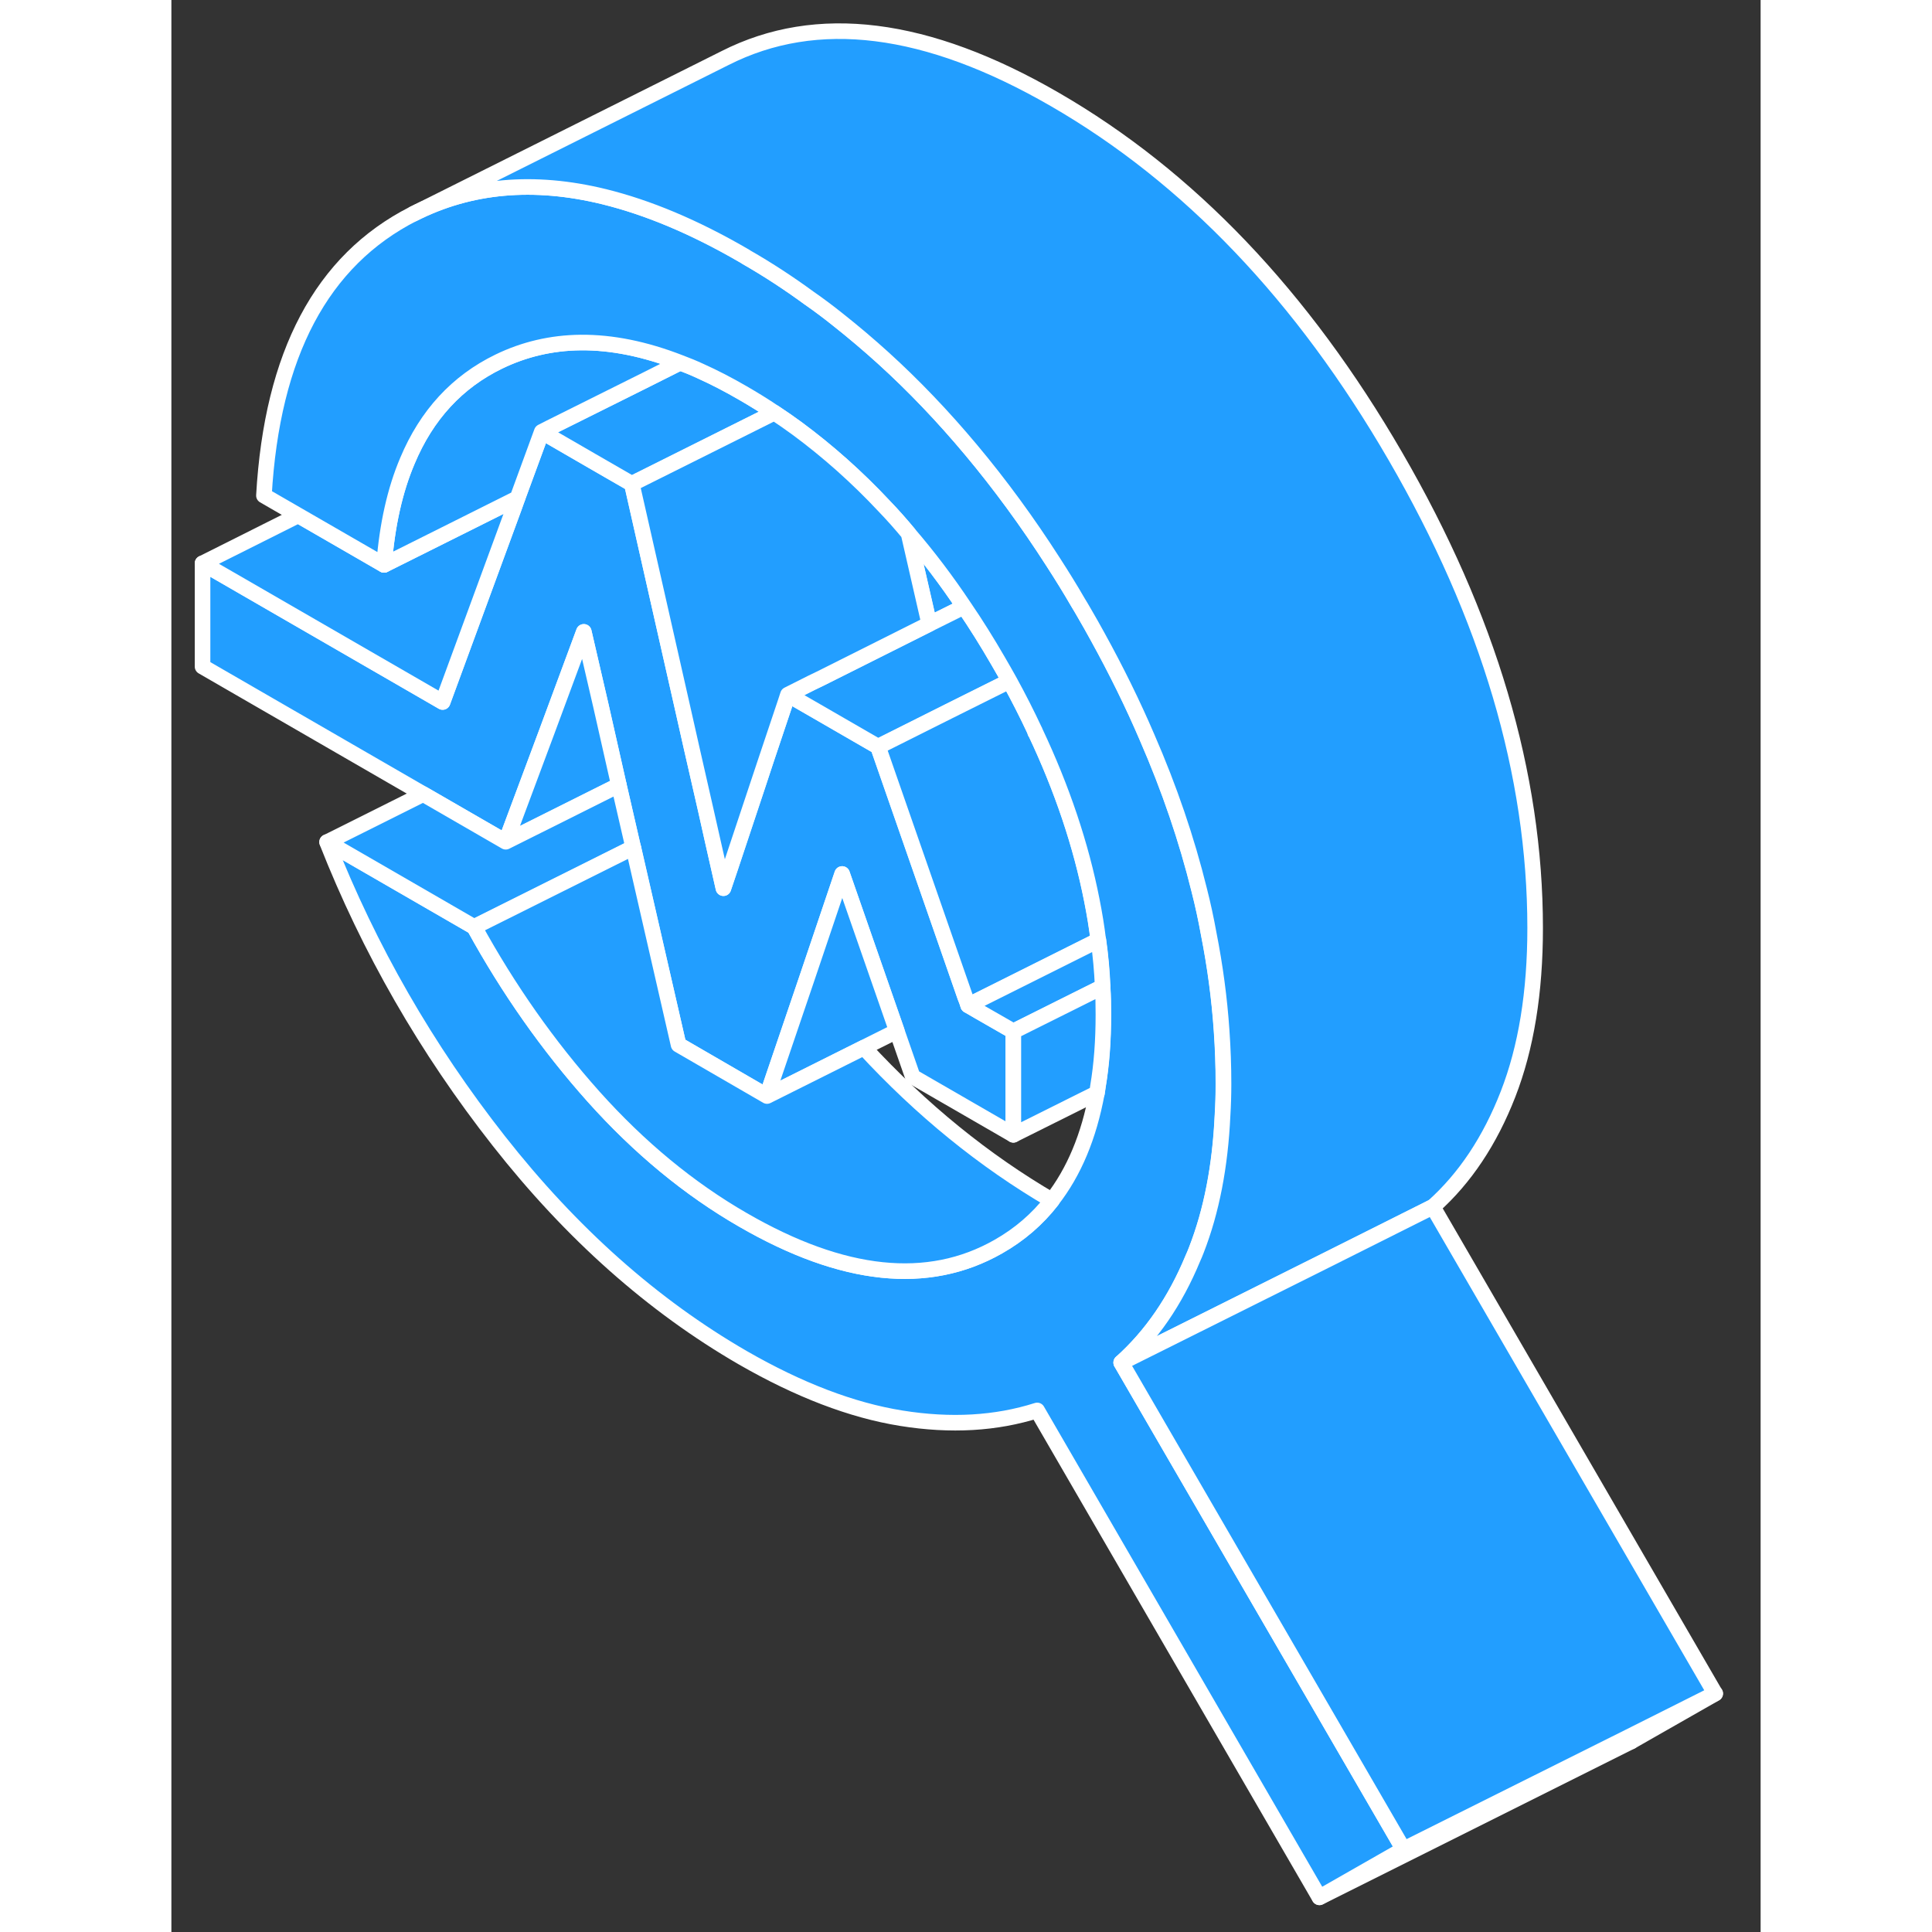 <svg width="48" height="48" viewBox="0 0 102 124" fill="#229EFF" xmlns="http://www.w3.org/2000/svg" stroke-width="1px" stroke-linecap="round" stroke-linejoin="round"><rect x="0" y="0" width="102" height="124" fill="#333333" stroke="none"/><path d="M54.04 66.195V72.835L47.58 69.105L46.56 66.175L43.05 56.095L40.76 62.875L38.22 70.345L32.55 67.055L29.64 54.395L28.72 50.395L27.56 45.265L26.47 40.555L24.08 47.005L21.46 54.025L16.16 50.965L2 42.785V36.155L17.41 45.055L22 32.565L22.21 31.975L23.78 27.715L27.01 29.585L29.56 31.055L31.14 38.065L32.87 45.705L33.4 48.055L34.32 52.055L34.73 53.915L35.43 57.005L35.85 55.775L37.64 50.395L38.17 48.775L39.42 45.045L39.58 44.585L39.93 44.795L45.35 47.925L50.94 63.985L51.05 64.255L51.14 64.525L51.81 64.915L54.04 66.195Z" stroke="white" stroke-linejoin="round"/><path d="M47.32 34.235L48.65 40.045L50.88 38.935C49.76 37.255 48.57 35.685 47.32 34.235ZM93.52 111.485L93.69 111.775L99.09 108.695L93.52 111.485ZM47.32 34.235L48.65 40.045L50.88 38.935C49.76 37.255 48.57 35.685 47.32 34.235Z" stroke="white" stroke-linejoin="round"/><path d="M53.8 43.705L49.93 45.635L45.36 47.925L39.94 44.795L39.58 44.585L41.11 43.815L41.65 43.555L48.65 40.045L50.88 38.935C51.64 40.045 52.37 41.215 53.07 42.425C53.32 42.855 53.56 43.275 53.8 43.705Z" stroke="white" stroke-linejoin="round"/><path d="M59.499 60.345L51.279 64.455L51.139 64.525L51.049 64.255L50.949 63.985L45.359 47.925L49.929 45.635L53.799 43.705C54.379 44.765 54.919 45.825 55.409 46.875L55.439 47.005V46.965C57.179 50.625 58.389 54.235 59.089 57.805C59.259 58.655 59.399 59.505 59.499 60.345Z" stroke="white" stroke-linejoin="round"/><path d="M46.561 66.175L44.441 67.235L38.221 70.345L40.761 62.875L43.051 56.095L46.561 66.175Z" stroke="white" stroke-linejoin="round"/><path d="M22.21 31.975L22 32.565L17.41 45.055L2 36.155L8.14 33.075L13.65 36.255L22 32.085L22.21 31.975Z" stroke="white" stroke-linejoin="round"/><path d="M38.7 26.485L30.049 30.805L29.549 31.055L27 29.585L23.77 27.715L24.259 27.465L30.419 24.395L32.65 23.275C33.08 23.435 33.52 23.615 33.95 23.815C34.84 24.215 35.749 24.685 36.679 25.225C37.37 25.625 38.039 26.035 38.7 26.485Z" stroke="white" stroke-linejoin="round"/><path d="M32.65 23.275L30.42 24.395L24.26 27.465L23.77 27.715L22.21 31.975L21.99 32.085L13.65 36.255C13.85 33.685 14.35 31.455 15.15 29.575C16.38 26.635 18.34 24.505 21.02 23.205C22.65 22.415 24.4 22.005 26.26 21.985C28.26 21.965 30.39 22.395 32.65 23.275Z" stroke="white" stroke-linejoin="round"/><path d="M79.079 118.695L73.68 121.775L55.569 90.525C52.929 91.365 50.029 91.535 46.849 91.025C43.669 90.515 40.279 89.215 36.679 87.145C30.899 83.805 25.68 79.165 21.02 73.235C16.36 67.305 12.69 60.905 9.989 54.045L19.43 59.495C21.619 63.485 24.169 67.115 27.09 70.385C30.02 73.655 33.209 76.295 36.679 78.295C43.099 82.005 48.559 82.575 53.059 80.015C54.419 79.245 55.569 78.255 56.51 77.045C57.929 75.235 58.889 72.935 59.4 70.155L59.459 69.735C59.699 68.315 59.809 66.775 59.809 65.115C59.809 64.525 59.8 63.925 59.76 63.335C59.719 62.345 59.629 61.345 59.489 60.345C59.389 59.505 59.249 58.655 59.08 57.805C58.38 54.235 57.169 50.625 55.44 46.965C55.44 46.935 55.419 46.905 55.4 46.875C54.91 45.825 54.37 44.765 53.789 43.705C53.55 43.275 53.309 42.855 53.059 42.425C52.359 41.215 51.63 40.045 50.87 38.935C49.749 37.255 48.559 35.685 47.309 34.235C46.809 33.635 46.289 33.045 45.749 32.485C43.999 30.615 42.139 28.965 40.179 27.515C39.69 27.155 39.2 26.815 38.7 26.485C38.039 26.035 37.37 25.625 36.679 25.225C35.749 24.685 34.84 24.215 33.95 23.815C33.52 23.615 33.08 23.435 32.65 23.275C30.39 22.395 28.259 21.965 26.259 21.985C24.399 22.005 22.649 22.415 21.02 23.205C18.34 24.505 16.38 26.635 15.149 29.575C14.35 31.455 13.85 33.685 13.649 36.255L8.139 33.075L5.939 31.805C6.459 22.735 9.649 16.715 15.53 13.725C19.16 11.885 23.239 11.515 27.77 12.625C30.57 13.315 33.539 14.555 36.679 16.375C36.76 16.415 36.83 16.465 36.91 16.515C38.289 17.305 39.63 18.185 40.929 19.135C41.55 19.565 42.15 20.015 42.749 20.495C43.749 21.285 44.73 22.115 45.69 22.985C47.65 24.765 49.529 26.735 51.319 28.875C53.169 31.085 54.929 33.485 56.59 36.075C57.139 36.925 57.679 37.795 58.2 38.695C58.319 38.895 58.44 39.085 58.55 39.285C58.859 39.815 59.159 40.345 59.449 40.875C60.639 43.035 61.7 45.185 62.62 47.335C64.049 50.615 65.159 53.875 65.959 57.115C66.199 58.055 66.4 58.985 66.57 59.925C66.98 62.005 67.26 64.085 67.4 66.155C67.48 67.295 67.519 68.425 67.519 69.565C67.519 70.255 67.499 70.925 67.459 71.575C67.309 74.855 66.749 77.735 65.779 80.225C65.709 80.415 65.629 80.595 65.549 80.775C64.419 83.505 62.889 85.725 60.959 87.455L79.079 118.695Z" stroke="white" stroke-linejoin="round"/><path d="M87.529 59.565C87.529 63.695 86.949 67.245 85.789 70.225C84.629 73.205 83.029 75.615 80.969 77.455L74.019 80.935L60.969 87.455C62.899 85.725 64.429 83.505 65.559 80.775C65.639 80.595 65.719 80.415 65.789 80.225C66.759 77.735 67.319 74.855 67.469 71.575C67.509 70.925 67.529 70.255 67.529 69.565C67.529 68.425 67.489 67.295 67.409 66.155C67.269 64.085 66.989 62.005 66.579 59.925C66.409 58.985 66.209 58.055 65.969 57.115C65.169 53.875 64.059 50.615 62.629 47.335C61.709 45.185 60.649 43.035 59.459 40.875C59.169 40.345 58.869 39.815 58.559 39.285C58.449 39.085 58.329 38.895 58.209 38.695C57.689 37.795 57.149 36.925 56.599 36.075C54.939 33.485 53.179 31.085 51.329 28.875C49.539 26.735 47.659 24.765 45.699 22.985C44.739 22.115 43.759 21.285 42.759 20.495C42.159 20.015 41.559 19.565 40.939 19.135C39.639 18.185 38.299 17.305 36.919 16.515C36.839 16.465 36.769 16.415 36.689 16.375C33.549 14.555 30.579 13.315 27.779 12.625C23.249 11.515 19.169 11.885 15.539 13.725L35.539 3.725C41.419 0.745 48.469 1.625 56.689 6.375C65.299 11.345 72.589 18.985 78.559 29.285C84.539 39.595 87.529 49.685 87.529 59.565Z" stroke="white" stroke-linejoin="round"/><path d="M59.771 63.335L54.041 66.195L51.811 64.915L51.141 64.525L51.281 64.455L59.501 60.345C59.641 61.345 59.731 62.345 59.771 63.335Z" stroke="white" stroke-linejoin="round"/><path d="M59.819 65.115C59.819 66.775 59.709 68.315 59.469 69.735L59.409 70.155L54.039 72.835V66.195L59.769 63.335C59.809 63.925 59.819 64.525 59.819 65.115Z" stroke="white" stroke-linejoin="round"/><path d="M28.721 50.395L21.461 54.025L24.081 47.005L26.471 40.555L27.561 45.265L28.721 50.395Z" stroke="white" stroke-linejoin="round"/><path d="M29.64 54.395L19.43 59.495L10 54.045L16.16 50.965L21.46 54.025L28.72 50.395L29.64 54.395Z" stroke="white" stroke-linejoin="round"/><path d="M48.641 40.045L41.641 43.555L41.101 43.815L39.571 44.585L39.421 45.045L38.171 48.775L37.631 50.395L35.841 55.775L35.431 57.005L34.731 53.915L34.311 52.055L33.401 48.055L32.871 45.705L31.141 38.065L29.551 31.055L30.051 30.805L38.701 26.485C39.201 26.815 39.691 27.155 40.181 27.515C42.141 28.965 44.001 30.615 45.751 32.485C46.291 33.045 46.811 33.635 47.311 34.235L48.641 40.045Z" stroke="white" stroke-linejoin="round"/><path d="M56.52 77.045C55.58 78.255 54.429 79.245 53.069 80.015C48.569 82.575 43.109 82.005 36.69 78.295C33.219 76.295 30.029 73.655 27.099 70.385C24.18 67.115 21.63 63.485 19.439 59.495L29.649 54.395L32.55 67.055L38.23 70.345L44.45 67.235C48.15 71.245 52.179 74.515 56.52 77.045Z" stroke="white" stroke-linejoin="round"/><path d="M99.081 108.695L93.521 111.485L79.081 118.695L60.961 87.455L74.021 80.935L80.961 77.455L99.081 108.695Z" stroke="white" stroke-linejoin="round"/><path d="M73.689 121.775L93.689 111.775" stroke="white" stroke-linejoin="round"/></svg>